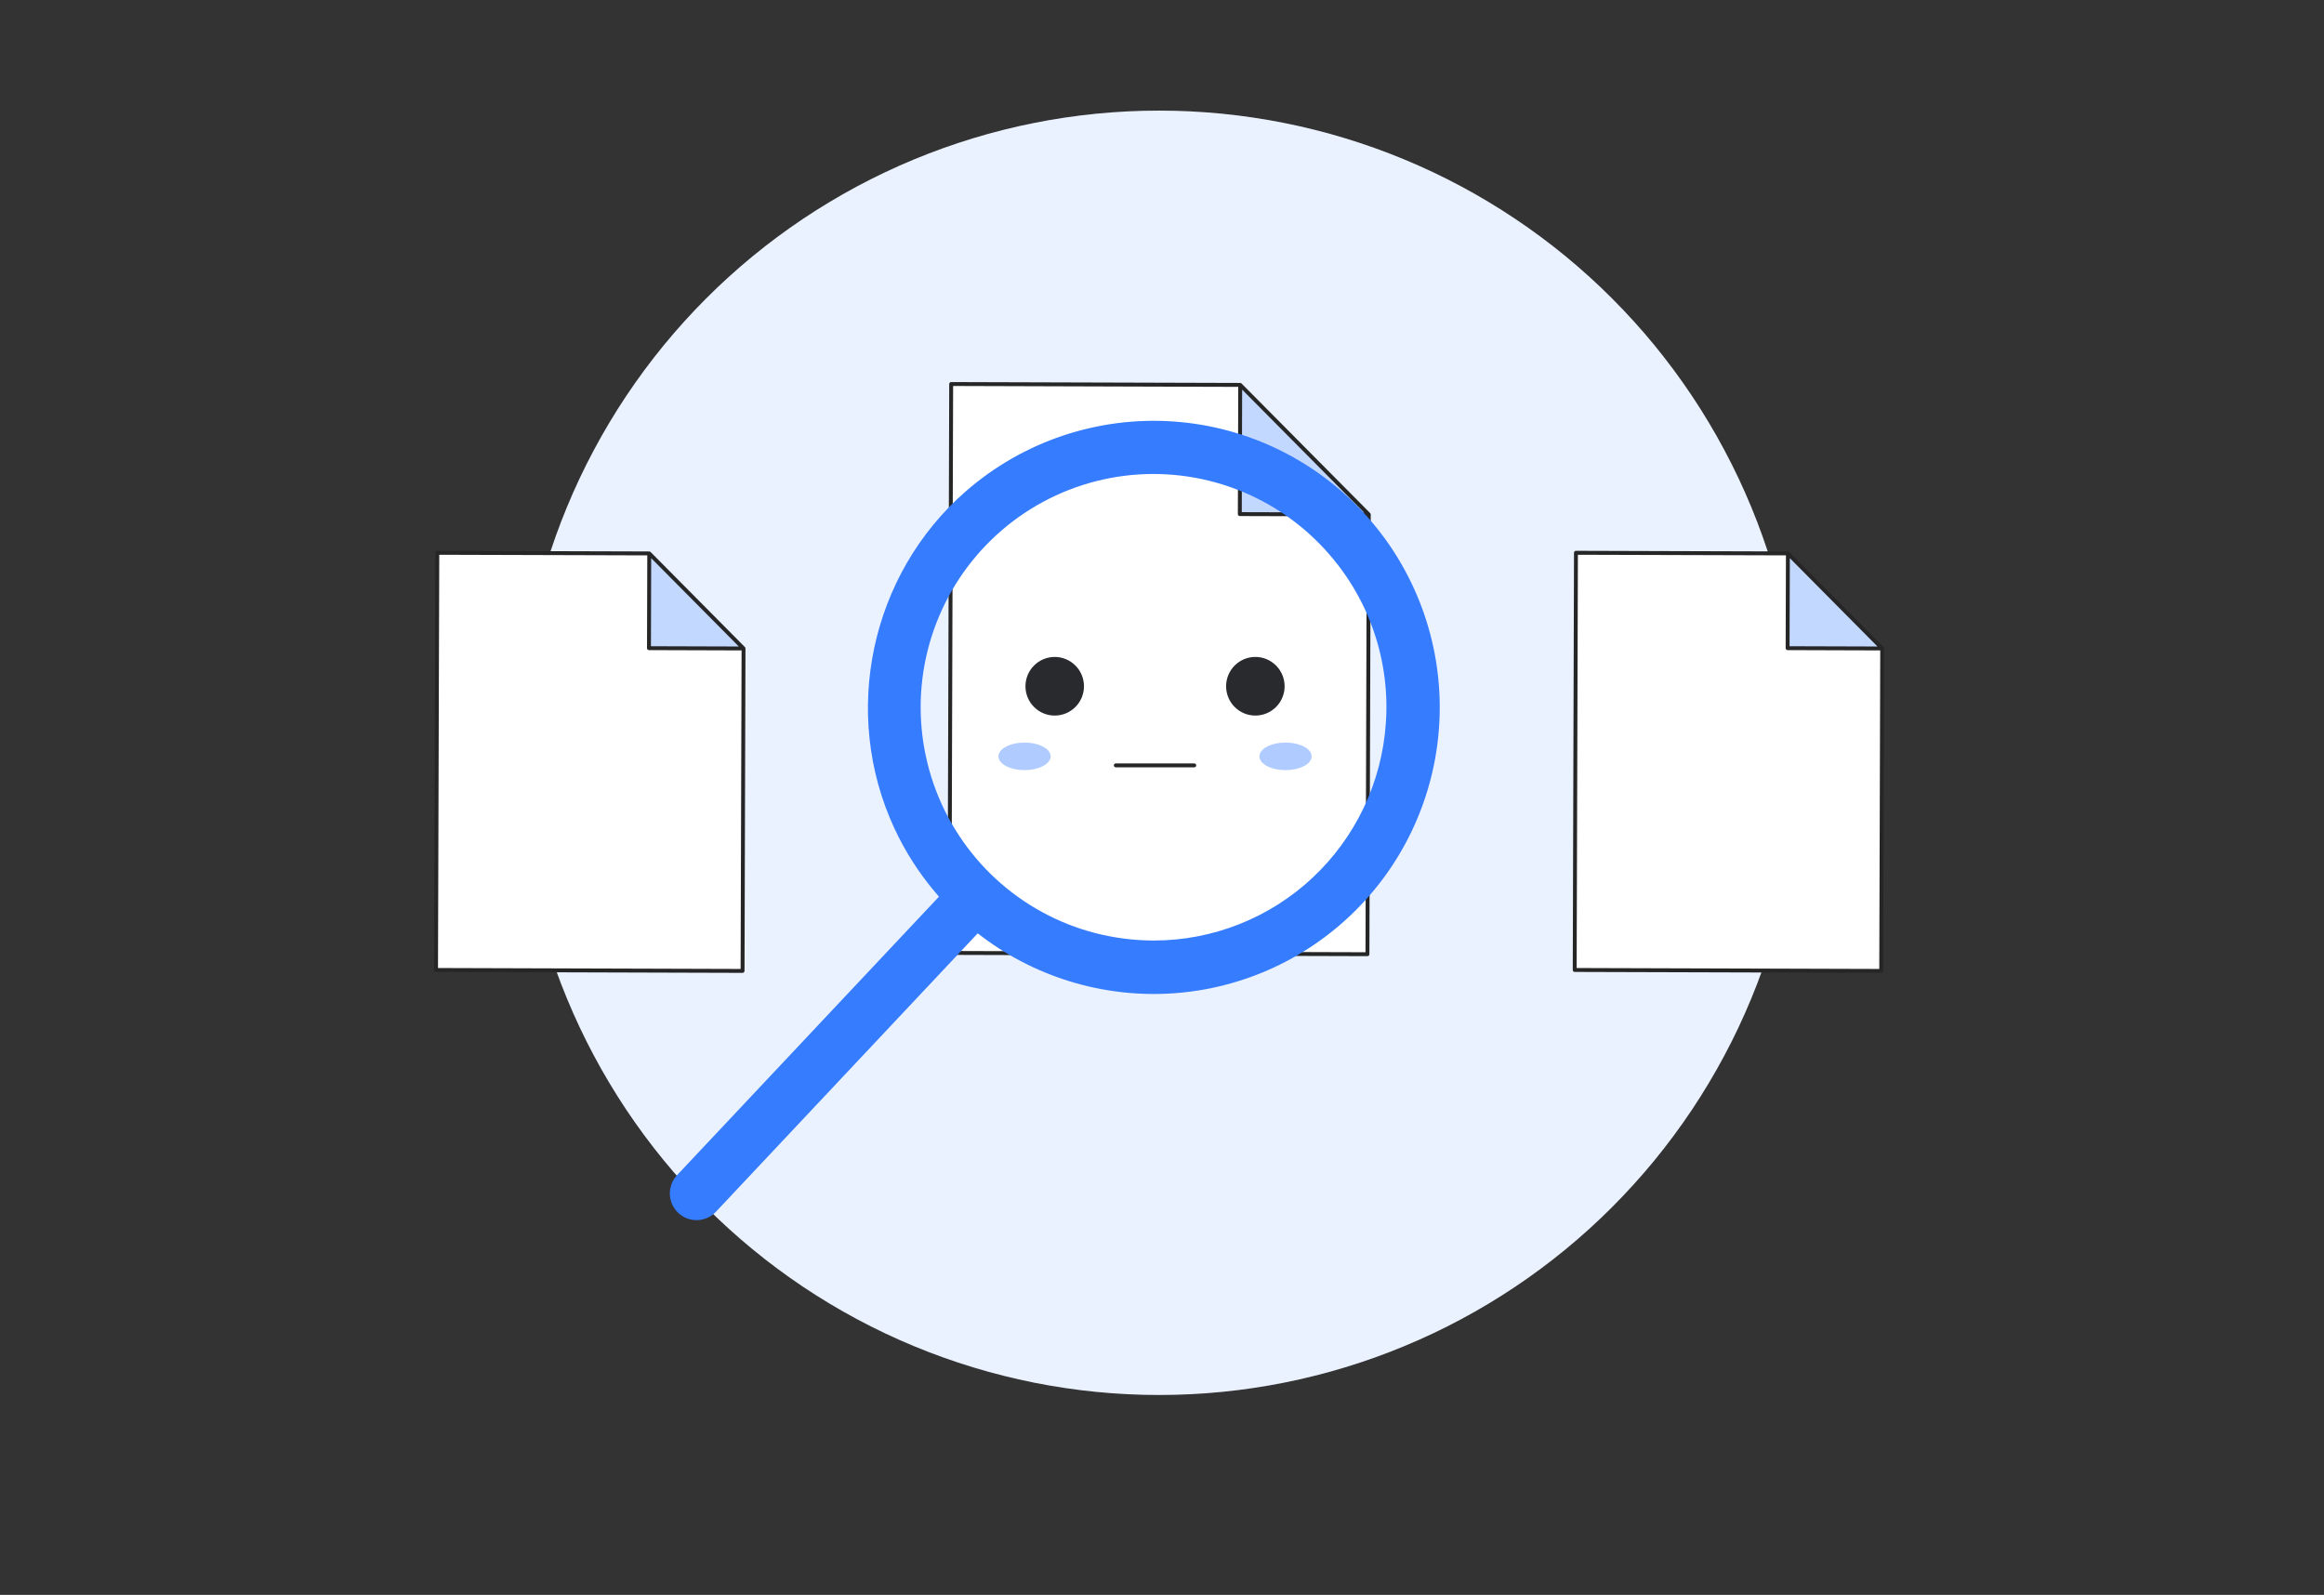 <svg xmlns="http://www.w3.org/2000/svg" xmlns:xlink="http://www.w3.org/1999/xlink" width="491" zoomAndPan="magnify" viewBox="0 0 368.25 252.75" height="337" preserveAspectRatio="xMidYMid meet" version="1.0"><rect x="0" y="0" width="368.25" height="252.75" fill="#333333" stroke="none"/><defs><filter x="0%" y="0%" width="100%" height="100%" id="9574efff05"><feColorMatrix values="0 0 0 0 1 0 0 0 0 1 0 0 0 0 1 0 0 0 1 0" color-interpolation-filters="sRGB"/></filter><clipPath id="ca15cd9a24"><path d="M 82 17.492 L 286 17.492 L 286 221.074 L 82 221.074 Z M 82 17.492 " clip-rule="nonzero"/></clipPath><clipPath id="ef8b34f81e"><path d="M 68.785 87 L 119 87 L 119 155 L 68.785 155 Z M 68.785 87 " clip-rule="nonzero"/></clipPath><clipPath id="bc14046bdd"><path d="M 249 87 L 298.566 87 L 298.566 154 L 249 154 Z M 249 87 " clip-rule="nonzero"/></clipPath><clipPath id="42815e49b0"><path d="M 283 87 L 298.566 87 L 298.566 103 L 283 103 Z M 283 87 " clip-rule="nonzero"/></clipPath><clipPath id="c96aecef9b"><path d="M 249 87 L 298.566 87 L 298.566 155 L 249 155 Z M 249 87 " clip-rule="nonzero"/></clipPath><mask id="1929abcf9a"><g filter="url(#9574efff05)"><rect x="-36.825" width="441.9" fill="#000000" y="-25.275" height="303.3" fill-opacity="0.4"/></g></mask><clipPath id="e2ae35a501"><path d="M 0.078 0.492 L 9 0.492 L 9 5.523 L 0.078 5.523 Z M 0.078 0.492 " clip-rule="nonzero"/></clipPath><clipPath id="cb9ab99391"><path d="M 41 0.492 L 50 0.492 L 50 5.523 L 41 5.523 Z M 41 0.492 " clip-rule="nonzero"/></clipPath><clipPath id="c26e425a14"><rect x="0" width="51" y="0" height="6"/></clipPath></defs><g clip-path="url(#ca15cd9a24)"><path fill="#ffffff" d="M 285.227 119.301 C 285.227 120.965 285.188 122.629 285.105 124.293 C 285.023 125.957 284.902 127.617 284.738 129.273 C 284.574 130.934 284.371 132.586 284.129 134.23 C 283.883 135.879 283.602 137.52 283.277 139.152 C 282.953 140.785 282.586 142.41 282.184 144.027 C 281.781 145.641 281.336 147.246 280.855 148.84 C 280.371 150.434 279.852 152.016 279.289 153.582 C 278.73 155.152 278.133 156.707 277.496 158.242 C 276.859 159.781 276.188 161.305 275.477 162.812 C 274.766 164.316 274.02 165.805 273.234 167.273 C 272.453 168.742 271.633 170.191 270.777 171.617 C 269.922 173.047 269.035 174.453 268.113 175.84 C 267.188 177.223 266.23 178.586 265.242 179.922 C 264.25 181.262 263.23 182.574 262.176 183.859 C 261.121 185.148 260.035 186.41 258.918 187.641 C 257.801 188.875 256.656 190.082 255.48 191.262 C 254.305 192.438 253.102 193.586 251.871 194.703 C 250.641 195.824 249.383 196.91 248.098 197.969 C 246.812 199.023 245.5 200.047 244.168 201.039 C 242.832 202.031 241.473 202.992 240.09 203.918 C 238.711 204.84 237.305 205.73 235.879 206.59 C 234.453 207.445 233.008 208.266 231.543 209.051 C 230.078 209.836 228.594 210.586 227.09 211.297 C 225.586 212.008 224.07 212.684 222.531 213.32 C 220.996 213.957 219.445 214.559 217.883 215.117 C 216.316 215.68 214.738 216.203 213.148 216.684 C 211.559 217.168 209.957 217.613 208.344 218.016 C 206.73 218.422 205.109 218.785 203.48 219.113 C 201.852 219.438 200.215 219.723 198.57 219.965 C 196.926 220.211 195.277 220.414 193.621 220.578 C 191.969 220.742 190.312 220.863 188.652 220.945 C 186.992 221.027 185.328 221.066 183.668 221.066 C 182.004 221.066 180.344 221.027 178.684 220.945 C 177.023 220.863 175.367 220.742 173.715 220.578 C 172.059 220.414 170.41 220.211 168.766 219.965 C 167.121 219.723 165.484 219.438 163.855 219.113 C 162.223 218.785 160.602 218.422 158.992 218.016 C 157.379 217.613 155.777 217.168 154.188 216.684 C 152.598 216.203 151.02 215.68 149.453 215.117 C 147.887 214.559 146.34 213.957 144.801 213.32 C 143.266 212.684 141.746 212.008 140.246 211.297 C 138.742 210.586 137.258 209.836 135.793 209.051 C 134.328 208.266 132.883 207.445 131.457 206.59 C 130.031 205.73 128.625 204.84 127.242 203.918 C 125.863 202.992 124.504 202.031 123.168 201.039 C 121.832 200.047 120.523 199.023 119.238 197.969 C 117.953 196.91 116.695 195.824 115.465 194.703 C 114.234 193.586 113.027 192.438 111.855 191.262 C 110.68 190.082 109.531 188.875 108.418 187.641 C 107.301 186.41 106.215 185.148 105.16 183.859 C 104.105 182.574 103.086 181.262 102.094 179.922 C 101.105 178.586 100.148 177.223 99.223 175.84 C 98.301 174.453 97.41 173.047 96.559 171.617 C 95.703 170.191 94.883 168.742 94.102 167.273 C 93.316 165.805 92.57 164.316 91.859 162.812 C 91.148 161.305 90.477 159.781 89.84 158.242 C 89.203 156.707 88.605 155.152 88.043 153.582 C 87.484 152.016 86.965 150.434 86.48 148.84 C 86 147.246 85.555 145.641 85.152 144.027 C 84.746 142.41 84.383 140.785 84.059 139.152 C 83.734 137.52 83.449 135.879 83.207 134.23 C 82.965 132.586 82.758 130.934 82.598 129.273 C 82.434 127.617 82.312 125.957 82.23 124.293 C 82.148 122.629 82.109 120.965 82.109 119.301 C 82.109 117.633 82.148 115.969 82.23 114.305 C 82.312 112.641 82.434 110.98 82.598 109.324 C 82.758 107.668 82.965 106.016 83.207 104.367 C 83.449 102.719 83.734 101.078 84.059 99.445 C 84.383 97.812 84.746 96.188 85.152 94.57 C 85.555 92.957 86 91.352 86.48 89.758 C 86.965 88.164 87.484 86.582 88.043 85.016 C 88.605 83.445 89.203 81.895 89.84 80.355 C 90.477 78.816 91.148 77.293 91.859 75.789 C 92.57 74.281 93.316 72.797 94.102 71.328 C 94.883 69.855 95.703 68.41 96.559 66.98 C 97.41 65.551 98.301 64.145 99.223 62.762 C 100.148 61.375 101.105 60.016 102.094 58.676 C 103.086 57.34 104.105 56.027 105.16 54.738 C 106.215 53.449 107.301 52.191 108.418 50.957 C 109.531 49.723 110.68 48.516 111.855 47.34 C 113.027 46.16 114.234 45.012 115.465 43.895 C 116.695 42.777 117.953 41.688 119.238 40.633 C 120.523 39.574 121.832 38.551 123.168 37.559 C 124.504 36.566 125.863 35.609 127.242 34.684 C 128.625 33.758 130.031 32.867 131.457 32.012 C 132.883 31.152 134.328 30.332 135.793 29.547 C 137.258 28.762 138.742 28.016 140.246 27.301 C 141.746 26.59 143.266 25.914 144.801 25.277 C 146.34 24.641 147.887 24.043 149.453 23.48 C 151.02 22.918 152.598 22.398 154.188 21.914 C 155.777 21.43 157.379 20.984 158.992 20.582 C 160.602 20.176 162.223 19.812 163.855 19.488 C 165.484 19.16 167.121 18.879 168.766 18.633 C 170.41 18.387 172.059 18.184 173.715 18.02 C 175.367 17.859 177.023 17.734 178.684 17.652 C 180.344 17.57 182.004 17.531 183.668 17.531 C 185.328 17.531 186.992 17.57 188.652 17.652 C 190.312 17.734 191.969 17.859 193.621 18.02 C 195.277 18.184 196.926 18.387 198.57 18.633 C 200.215 18.879 201.852 19.16 203.48 19.488 C 205.109 19.812 206.73 20.176 208.344 20.582 C 209.957 20.984 211.559 21.43 213.148 21.914 C 214.738 22.398 216.316 22.918 217.883 23.48 C 219.445 24.043 220.996 24.641 222.531 25.277 C 224.066 25.914 225.586 26.59 227.09 27.301 C 228.594 28.016 230.078 28.762 231.543 29.547 C 233.008 30.332 234.453 31.152 235.879 32.012 C 237.305 32.867 238.711 33.758 240.09 34.684 C 241.473 35.609 242.832 36.566 244.168 37.559 C 245.5 38.551 246.812 39.574 248.098 40.633 C 249.383 41.688 250.641 42.777 251.871 43.895 C 253.102 45.012 254.305 46.16 255.48 47.34 C 256.656 48.516 257.801 49.723 258.918 50.957 C 260.035 52.191 261.121 53.449 262.176 54.738 C 263.23 56.027 264.25 57.34 265.242 58.676 C 266.23 60.016 267.188 61.375 268.113 62.762 C 269.035 64.145 269.922 65.551 270.777 66.98 C 271.633 68.41 272.453 69.855 273.234 71.328 C 274.02 72.797 274.766 74.281 275.477 75.789 C 276.188 77.293 276.859 78.816 277.496 80.355 C 278.133 81.895 278.73 83.445 279.289 85.016 C 279.852 86.582 280.371 88.164 280.855 89.758 C 281.336 91.352 281.781 92.957 282.184 94.57 C 282.586 96.188 282.953 97.812 283.277 99.445 C 283.602 101.078 283.883 102.719 284.129 104.367 C 284.371 106.016 284.574 107.668 284.738 109.324 C 284.902 110.98 285.023 112.641 285.105 114.305 C 285.188 115.969 285.227 117.633 285.227 119.301 Z M 285.227 119.301 " fill-opacity="1" fill-rule="nonzero"/><path fill="#367cff" d="M 285.227 119.301 C 285.227 120.965 285.188 122.629 285.105 124.293 C 285.023 125.957 284.902 127.617 284.738 129.273 C 284.574 130.934 284.371 132.586 284.129 134.23 C 283.883 135.879 283.602 137.52 283.277 139.152 C 282.953 140.785 282.586 142.41 282.184 144.027 C 281.781 145.641 281.336 147.246 280.855 148.84 C 280.371 150.434 279.852 152.016 279.289 153.582 C 278.73 155.152 278.133 156.707 277.496 158.242 C 276.859 159.781 276.188 161.305 275.477 162.812 C 274.766 164.316 274.02 165.805 273.234 167.273 C 272.453 168.742 271.633 170.191 270.777 171.617 C 269.922 173.047 269.035 174.453 268.113 175.84 C 267.188 177.223 266.23 178.586 265.242 179.922 C 264.25 181.262 263.23 182.574 262.176 183.859 C 261.121 185.148 260.035 186.41 258.918 187.641 C 257.801 188.875 256.656 190.082 255.48 191.262 C 254.305 192.438 253.102 193.586 251.871 194.703 C 250.641 195.824 249.383 196.91 248.098 197.969 C 246.812 199.023 245.5 200.047 244.168 201.039 C 242.832 202.031 241.473 202.992 240.09 203.918 C 238.711 204.84 237.305 205.73 235.879 206.59 C 234.453 207.445 233.008 208.266 231.543 209.051 C 230.078 209.836 228.594 210.586 227.09 211.297 C 225.586 212.008 224.07 212.684 222.531 213.32 C 220.996 213.957 219.445 214.559 217.883 215.117 C 216.316 215.68 214.738 216.203 213.148 216.684 C 211.559 217.168 209.957 217.613 208.344 218.016 C 206.73 218.422 205.109 218.785 203.48 219.113 C 201.852 219.438 200.215 219.723 198.57 219.965 C 196.926 220.211 195.277 220.414 193.621 220.578 C 191.969 220.742 190.312 220.863 188.652 220.945 C 186.992 221.027 185.328 221.066 183.668 221.066 C 182.004 221.066 180.344 221.027 178.684 220.945 C 177.023 220.863 175.367 220.742 173.715 220.578 C 172.059 220.414 170.41 220.211 168.766 219.965 C 167.121 219.723 165.484 219.438 163.855 219.113 C 162.223 218.785 160.602 218.422 158.992 218.016 C 157.379 217.613 155.777 217.168 154.188 216.684 C 152.598 216.203 151.02 215.68 149.453 215.117 C 147.887 214.559 146.34 213.957 144.801 213.32 C 143.266 212.684 141.746 212.008 140.246 211.297 C 138.742 210.586 137.258 209.836 135.793 209.051 C 134.328 208.266 132.883 207.445 131.457 206.59 C 130.031 205.73 128.625 204.84 127.242 203.918 C 125.863 202.992 124.504 202.031 123.168 201.039 C 121.832 200.047 120.523 199.023 119.238 197.969 C 117.953 196.91 116.695 195.824 115.465 194.703 C 114.234 193.586 113.027 192.438 111.855 191.262 C 110.68 190.082 109.531 188.875 108.418 187.641 C 107.301 186.41 106.215 185.148 105.16 183.859 C 104.105 182.574 103.086 181.262 102.094 179.922 C 101.105 178.586 100.148 177.223 99.223 175.84 C 98.301 174.453 97.41 173.047 96.559 171.617 C 95.703 170.191 94.883 168.742 94.102 167.273 C 93.316 165.805 92.57 164.316 91.859 162.812 C 91.148 161.305 90.477 159.781 89.84 158.242 C 89.203 156.707 88.605 155.152 88.043 153.582 C 87.484 152.016 86.965 150.434 86.48 148.84 C 86 147.246 85.555 145.641 85.152 144.027 C 84.746 142.41 84.383 140.785 84.059 139.152 C 83.734 137.52 83.449 135.879 83.207 134.23 C 82.965 132.586 82.758 130.934 82.598 129.273 C 82.434 127.617 82.312 125.957 82.23 124.293 C 82.148 122.629 82.109 120.965 82.109 119.301 C 82.109 117.633 82.148 115.969 82.23 114.305 C 82.312 112.641 82.434 110.98 82.598 109.324 C 82.758 107.668 82.965 106.016 83.207 104.367 C 83.449 102.719 83.734 101.078 84.059 99.445 C 84.383 97.812 84.746 96.188 85.152 94.57 C 85.555 92.957 86 91.352 86.48 89.758 C 86.965 88.164 87.484 86.582 88.043 85.016 C 88.605 83.445 89.203 81.895 89.84 80.355 C 90.477 78.816 91.148 77.293 91.859 75.789 C 92.57 74.281 93.316 72.797 94.102 71.328 C 94.883 69.855 95.703 68.41 96.559 66.98 C 97.41 65.551 98.301 64.145 99.223 62.762 C 100.148 61.375 101.105 60.016 102.094 58.676 C 103.086 57.34 104.105 56.027 105.16 54.738 C 106.215 53.449 107.301 52.191 108.418 50.957 C 109.531 49.723 110.68 48.516 111.855 47.34 C 113.027 46.16 114.234 45.012 115.465 43.895 C 116.695 42.777 117.953 41.688 119.238 40.633 C 120.523 39.574 121.832 38.551 123.168 37.559 C 124.504 36.566 125.863 35.609 127.242 34.684 C 128.625 33.758 130.031 32.867 131.457 32.012 C 132.883 31.152 134.328 30.332 135.793 29.547 C 137.258 28.762 138.742 28.016 140.246 27.301 C 141.746 26.59 143.266 25.914 144.801 25.277 C 146.34 24.641 147.887 24.043 149.453 23.48 C 151.02 22.918 152.598 22.398 154.188 21.914 C 155.777 21.43 157.379 20.984 158.992 20.582 C 160.602 20.176 162.223 19.812 163.855 19.488 C 165.484 19.16 167.121 18.879 168.766 18.633 C 170.41 18.387 172.059 18.184 173.715 18.02 C 175.367 17.859 177.023 17.734 178.684 17.652 C 180.344 17.57 182.004 17.531 183.668 17.531 C 185.328 17.531 186.992 17.57 188.652 17.652 C 190.312 17.734 191.969 17.859 193.621 18.02 C 195.277 18.184 196.926 18.387 198.57 18.633 C 200.215 18.879 201.852 19.16 203.48 19.488 C 205.109 19.812 206.73 20.176 208.344 20.582 C 209.957 20.984 211.559 21.43 213.148 21.914 C 214.738 22.398 216.316 22.918 217.883 23.48 C 219.445 24.043 220.996 24.641 222.531 25.277 C 224.066 25.914 225.586 26.59 227.09 27.301 C 228.594 28.016 230.078 28.762 231.543 29.547 C 233.008 30.332 234.453 31.152 235.879 32.012 C 237.305 32.867 238.711 33.758 240.09 34.684 C 241.473 35.609 242.832 36.566 244.168 37.559 C 245.5 38.551 246.812 39.574 248.098 40.633 C 249.383 41.688 250.641 42.777 251.871 43.895 C 253.102 45.012 254.305 46.16 255.48 47.34 C 256.656 48.516 257.801 49.723 258.918 50.957 C 260.035 52.191 261.121 53.449 262.176 54.738 C 263.23 56.027 264.25 57.34 265.242 58.676 C 266.23 60.016 267.188 61.375 268.113 62.762 C 269.035 64.145 269.922 65.551 270.777 66.98 C 271.633 68.41 272.453 69.855 273.234 71.328 C 274.02 72.797 274.766 74.281 275.477 75.789 C 276.188 77.293 276.859 78.816 277.496 80.355 C 278.133 81.895 278.73 83.445 279.289 85.016 C 279.852 86.582 280.371 88.164 280.855 89.758 C 281.336 91.352 281.781 92.957 282.184 94.57 C 282.586 96.188 282.953 97.812 283.277 99.445 C 283.602 101.078 283.883 102.719 284.129 104.367 C 284.371 106.016 284.574 107.668 284.738 109.324 C 284.902 110.98 285.023 112.641 285.105 114.305 C 285.188 115.969 285.227 117.633 285.227 119.301 Z M 285.227 119.301 " fill-opacity="0.1" fill-rule="nonzero"/></g><path fill="#ffffff" d="M 117.664 153.863 L 69.094 153.719 L 69.293 87.602 L 102.879 87.703 L 117.816 102.766 Z M 117.664 153.863 " fill-opacity="1" fill-rule="nonzero"/><path fill="#367cff" d="M 102.879 87.703 L 102.832 102.719 L 117.816 102.766 Z M 102.879 87.703 " fill-opacity="0.3" fill-rule="nonzero"/><g clip-path="url(#ef8b34f81e)"><path fill="#262626" d="M 118.125 102.746 C 118.121 102.719 118.117 102.691 118.109 102.668 C 118.105 102.656 118.102 102.648 118.098 102.637 C 118.082 102.602 118.062 102.574 118.035 102.547 L 103.098 87.484 C 103.07 87.457 103.043 87.438 103.008 87.422 C 102.996 87.418 102.988 87.414 102.977 87.414 C 102.953 87.402 102.926 87.398 102.898 87.395 C 102.891 87.395 102.887 87.391 102.879 87.391 L 69.297 87.293 C 69.211 87.293 69.137 87.32 69.078 87.383 C 69.016 87.441 68.984 87.516 68.984 87.602 L 68.785 153.715 C 68.785 153.801 68.816 153.875 68.875 153.934 C 68.938 153.996 69.008 154.027 69.094 154.027 L 117.66 154.176 C 117.746 154.176 117.82 154.145 117.879 154.082 C 117.941 154.023 117.973 153.949 117.973 153.863 L 118.125 102.766 C 118.129 102.758 118.125 102.754 118.125 102.746 Z M 103.184 88.453 L 110.082 95.406 L 117.07 102.453 L 103.145 102.41 Z M 69.402 153.406 L 69.602 87.914 L 102.566 88.012 L 102.523 102.719 C 102.523 102.805 102.555 102.875 102.613 102.938 C 102.672 102.996 102.746 103.027 102.832 103.027 L 117.508 103.074 L 117.355 153.555 Z M 69.402 153.406 " fill-opacity="1" fill-rule="nonzero"/></g><path fill="#ffffff" d="M 216.68 151.219 L 150.445 151.02 L 150.719 60.859 L 196.516 60.996 L 216.891 81.535 Z M 216.68 151.219 " fill-opacity="1" fill-rule="nonzero"/><path fill="#367cff" d="M 196.516 60.996 L 196.453 81.473 L 216.891 81.535 Z M 196.516 60.996 " fill-opacity="0.3" fill-rule="nonzero"/><path fill="#262626" d="M 217.195 81.516 C 217.191 81.488 217.188 81.465 217.18 81.438 C 217.176 81.426 217.172 81.418 217.168 81.406 C 217.152 81.371 217.133 81.344 217.109 81.316 L 196.734 60.777 C 196.711 60.75 196.68 60.73 196.645 60.715 C 196.637 60.711 196.625 60.711 196.617 60.707 C 196.59 60.695 196.562 60.691 196.535 60.688 C 196.531 60.688 196.523 60.684 196.516 60.684 L 150.719 60.547 C 150.633 60.547 150.562 60.578 150.5 60.637 C 150.441 60.699 150.41 60.77 150.41 60.855 L 150.137 151.016 C 150.137 151.102 150.168 151.176 150.227 151.234 C 150.289 151.297 150.363 151.324 150.445 151.324 L 216.68 151.527 C 216.762 151.527 216.836 151.496 216.898 151.438 C 216.957 151.375 216.988 151.301 216.988 151.219 L 217.199 81.535 C 217.199 81.531 217.195 81.523 217.195 81.516 Z M 196.824 61.746 L 216.141 81.223 L 196.766 81.164 Z M 150.758 150.707 L 151.027 61.168 L 196.207 61.309 L 196.145 81.473 C 196.145 81.559 196.176 81.633 196.234 81.691 C 196.297 81.754 196.367 81.781 196.453 81.781 L 216.578 81.844 L 216.371 150.906 Z M 150.758 150.707 " fill-opacity="1" fill-rule="nonzero"/><g clip-path="url(#bc14046bdd)"><path fill="#ffffff" d="M 298.086 153.863 L 249.516 153.719 L 249.719 87.602 L 283.301 87.703 L 298.242 102.766 Z M 298.086 153.863 " fill-opacity="1" fill-rule="nonzero"/></g><g clip-path="url(#42815e49b0)"><path fill="#367cff" d="M 283.301 87.703 L 283.258 102.719 L 298.242 102.766 Z M 283.301 87.703 " fill-opacity="0.3" fill-rule="nonzero"/></g><g clip-path="url(#c96aecef9b)"><path fill="#262626" d="M 298.547 102.746 C 298.543 102.719 298.539 102.691 298.531 102.668 C 298.527 102.656 298.523 102.648 298.52 102.637 C 298.508 102.602 298.484 102.574 298.461 102.547 L 283.52 87.484 C 283.496 87.457 283.465 87.438 283.43 87.422 C 283.422 87.418 283.41 87.414 283.402 87.414 C 283.375 87.402 283.348 87.398 283.32 87.395 C 283.316 87.395 283.309 87.391 283.301 87.391 L 249.719 87.289 C 249.633 87.289 249.559 87.32 249.5 87.383 C 249.438 87.441 249.41 87.516 249.41 87.602 L 249.211 153.715 C 249.207 153.801 249.238 153.875 249.301 153.934 C 249.359 153.996 249.434 154.027 249.52 154.027 L 298.086 154.172 C 298.172 154.172 298.246 154.145 298.305 154.082 C 298.367 154.023 298.398 153.949 298.398 153.863 L 298.551 102.762 C 298.551 102.758 298.547 102.754 298.547 102.746 Z M 283.609 88.453 L 290.504 95.406 L 297.496 102.453 L 283.566 102.41 Z M 249.828 153.406 L 250.027 87.914 L 282.992 88.012 L 282.945 102.719 C 282.945 102.805 282.977 102.875 283.039 102.938 C 283.098 102.996 283.172 103.027 283.258 103.027 L 297.934 103.074 L 297.781 153.555 Z M 249.828 153.406 " fill-opacity="1" fill-rule="nonzero"/></g><path fill="#292a2e" d="M 171.762 108.754 C 171.762 109.059 171.73 109.359 171.672 109.66 C 171.613 109.961 171.523 110.25 171.41 110.531 C 171.293 110.812 171.148 111.082 170.98 111.336 C 170.812 111.59 170.617 111.824 170.402 112.039 C 170.188 112.254 169.953 112.445 169.699 112.617 C 169.449 112.785 169.18 112.93 168.898 113.047 C 168.617 113.164 168.328 113.25 168.027 113.309 C 167.73 113.371 167.43 113.398 167.125 113.398 C 166.82 113.398 166.52 113.371 166.219 113.309 C 165.922 113.25 165.633 113.164 165.352 113.047 C 165.07 112.93 164.801 112.785 164.547 112.617 C 164.297 112.445 164.062 112.254 163.848 112.039 C 163.633 111.824 163.438 111.59 163.27 111.336 C 163.102 111.082 162.957 110.812 162.84 110.531 C 162.727 110.25 162.637 109.957 162.578 109.66 C 162.52 109.359 162.488 109.059 162.488 108.754 C 162.488 108.449 162.52 108.145 162.578 107.848 C 162.637 107.547 162.727 107.258 162.84 106.977 C 162.957 106.695 163.102 106.426 163.27 106.172 C 163.438 105.918 163.633 105.684 163.848 105.469 C 164.062 105.254 164.297 105.059 164.547 104.891 C 164.801 104.723 165.07 104.578 165.352 104.461 C 165.633 104.344 165.922 104.258 166.219 104.195 C 166.52 104.137 166.82 104.109 167.125 104.109 C 167.43 104.109 167.73 104.137 168.027 104.195 C 168.328 104.258 168.617 104.344 168.898 104.461 C 169.18 104.578 169.449 104.723 169.699 104.891 C 169.953 105.059 170.188 105.254 170.402 105.469 C 170.617 105.684 170.812 105.918 170.98 106.172 C 171.148 106.426 171.293 106.695 171.41 106.977 C 171.523 107.258 171.613 107.547 171.672 107.848 C 171.73 108.145 171.762 108.449 171.762 108.754 Z M 171.762 108.754 " fill-opacity="1" fill-rule="nonzero"/><path fill="#292a2e" d="M 203.555 108.754 C 203.555 109.059 203.523 109.359 203.465 109.66 C 203.406 109.961 203.316 110.25 203.199 110.531 C 203.082 110.812 202.941 111.082 202.773 111.336 C 202.602 111.59 202.41 111.824 202.195 112.039 C 201.98 112.254 201.746 112.445 201.492 112.617 C 201.238 112.785 200.973 112.93 200.691 113.047 C 200.41 113.164 200.121 113.25 199.82 113.309 C 199.523 113.371 199.223 113.398 198.918 113.398 C 198.613 113.398 198.312 113.371 198.012 113.309 C 197.715 113.25 197.422 113.164 197.141 113.047 C 196.859 112.93 196.594 112.785 196.34 112.617 C 196.086 112.445 195.855 112.254 195.637 112.039 C 195.422 111.824 195.23 111.59 195.062 111.336 C 194.891 111.082 194.75 110.812 194.633 110.531 C 194.516 110.25 194.43 109.957 194.371 109.66 C 194.309 109.359 194.281 109.059 194.281 108.754 C 194.281 108.449 194.309 108.145 194.371 107.848 C 194.43 107.547 194.516 107.258 194.633 106.977 C 194.75 106.695 194.891 106.426 195.062 106.172 C 195.23 105.918 195.422 105.684 195.637 105.469 C 195.855 105.254 196.086 105.059 196.34 104.891 C 196.594 104.723 196.859 104.578 197.141 104.461 C 197.422 104.344 197.715 104.258 198.012 104.195 C 198.312 104.137 198.613 104.109 198.918 104.109 C 199.223 104.109 199.523 104.137 199.82 104.195 C 200.121 104.258 200.41 104.344 200.691 104.461 C 200.973 104.578 201.238 104.723 201.492 104.891 C 201.746 105.059 201.98 105.254 202.195 105.469 C 202.41 105.684 202.602 105.918 202.773 106.172 C 202.941 106.426 203.082 106.695 203.199 106.977 C 203.316 107.258 203.406 107.547 203.465 107.848 C 203.523 108.145 203.555 108.449 203.555 108.754 Z M 203.555 108.754 " fill-opacity="1" fill-rule="nonzero"/><path fill="#262626" d="M 189.238 121.602 L 176.805 121.602 C 176.719 121.602 176.645 121.57 176.586 121.512 C 176.527 121.449 176.496 121.379 176.496 121.293 C 176.496 121.207 176.527 121.133 176.586 121.074 C 176.645 121.012 176.719 120.98 176.805 120.98 L 189.238 120.98 C 189.32 120.98 189.395 121.012 189.457 121.074 C 189.516 121.133 189.547 121.207 189.547 121.293 C 189.547 121.379 189.516 121.449 189.457 121.512 C 189.395 121.57 189.32 121.602 189.238 121.602 Z M 189.238 121.602 " fill-opacity="1" fill-rule="nonzero"/><path fill="#ffffff" d="M 166.477 119.863 C 166.477 120.152 166.371 120.43 166.164 120.695 C 165.953 120.965 165.652 121.199 165.266 121.402 C 164.879 121.609 164.43 121.766 163.926 121.879 C 163.418 121.988 162.891 122.043 162.344 122.043 C 161.793 122.043 161.266 121.988 160.758 121.879 C 160.254 121.766 159.805 121.609 159.418 121.402 C 159.031 121.199 158.73 120.965 158.52 120.695 C 158.312 120.43 158.207 120.152 158.207 119.863 C 158.207 119.574 158.312 119.293 158.52 119.027 C 158.73 118.762 159.031 118.523 159.418 118.32 C 159.805 118.113 160.254 117.957 160.758 117.848 C 161.266 117.734 161.793 117.68 162.344 117.68 C 162.891 117.68 163.418 117.734 163.926 117.848 C 164.43 117.957 164.879 118.113 165.266 118.32 C 165.652 118.523 165.953 118.762 166.164 119.027 C 166.371 119.293 166.477 119.574 166.477 119.863 Z M 166.477 119.863 " fill-opacity="1" fill-rule="nonzero"/><path fill="#ffffff" d="M 207.836 119.863 C 207.836 120.152 207.73 120.43 207.52 120.695 C 207.312 120.965 207.012 121.199 206.625 121.402 C 206.234 121.609 205.789 121.766 205.281 121.879 C 204.777 121.988 204.246 122.043 203.699 122.043 C 203.152 122.043 202.625 121.988 202.117 121.879 C 201.609 121.766 201.164 121.609 200.773 121.402 C 200.387 121.199 200.09 120.965 199.879 120.695 C 199.668 120.43 199.562 120.152 199.562 119.863 C 199.562 119.574 199.668 119.293 199.879 119.027 C 200.09 118.762 200.387 118.523 200.773 118.32 C 201.164 118.113 201.609 117.957 202.117 117.848 C 202.625 117.734 203.152 117.68 203.699 117.68 C 204.246 117.68 204.777 117.734 205.281 117.848 C 205.789 117.957 206.234 118.113 206.625 118.32 C 207.012 118.523 207.312 118.762 207.52 119.027 C 207.73 119.293 207.836 119.574 207.836 119.863 Z M 207.836 119.863 " fill-opacity="1" fill-rule="nonzero"/><g mask="url(#1929abcf9a)"><g transform="matrix(1, 0, 0, 1, 158, 117)"><g clip-path="url(#c26e425a14)"><g clip-path="url(#e2ae35a501)"><path fill="#367cff" d="M 8.477 2.863 C 8.477 3.152 8.371 3.43 8.164 3.695 C 7.953 3.965 7.652 4.199 7.266 4.406 C 6.879 4.609 6.43 4.766 5.926 4.879 C 5.418 4.988 4.891 5.043 4.344 5.043 C 3.793 5.043 3.266 4.988 2.758 4.879 C 2.254 4.766 1.805 4.609 1.418 4.406 C 1.031 4.199 0.73 3.965 0.52 3.695 C 0.312 3.43 0.207 3.152 0.207 2.863 C 0.207 2.574 0.312 2.293 0.52 2.027 C 0.73 1.762 1.031 1.523 1.418 1.32 C 1.805 1.113 2.254 0.957 2.758 0.848 C 3.266 0.734 3.793 0.68 4.344 0.68 C 4.891 0.68 5.418 0.734 5.926 0.848 C 6.43 0.957 6.879 1.113 7.266 1.32 C 7.652 1.523 7.953 1.762 8.164 2.027 C 8.371 2.293 8.477 2.574 8.477 2.863 Z M 8.477 2.863 " fill-opacity="1" fill-rule="nonzero"/></g><g clip-path="url(#cb9ab99391)"><path fill="#367cff" d="M 49.836 2.863 C 49.836 3.152 49.73 3.43 49.52 3.695 C 49.312 3.965 49.012 4.199 48.625 4.406 C 48.234 4.609 47.789 4.766 47.281 4.879 C 46.777 4.988 46.246 5.043 45.699 5.043 C 45.152 5.043 44.625 4.988 44.117 4.879 C 43.609 4.766 43.164 4.609 42.773 4.406 C 42.387 4.199 42.09 3.965 41.879 3.695 C 41.668 3.43 41.562 3.152 41.562 2.863 C 41.562 2.574 41.668 2.293 41.879 2.027 C 42.09 1.762 42.387 1.523 42.773 1.32 C 43.164 1.113 43.609 0.957 44.117 0.848 C 44.625 0.734 45.152 0.68 45.699 0.68 C 46.246 0.68 46.777 0.734 47.281 0.848 C 47.789 0.957 48.234 1.113 48.625 1.32 C 49.012 1.523 49.312 1.762 49.52 2.027 C 49.73 2.293 49.836 2.574 49.836 2.863 Z M 49.836 2.863 " fill-opacity="1" fill-rule="nonzero"/></g></g></g></g><path fill="#367cff" d="M 216.988 82.273 C 216.012 81.152 214.984 80.082 213.906 79.062 C 212.828 78.043 211.699 77.074 210.523 76.168 C 209.352 75.258 208.133 74.406 206.875 73.617 C 205.617 72.828 204.324 72.102 202.996 71.441 C 201.668 70.777 200.309 70.18 198.922 69.652 C 197.535 69.125 196.125 68.664 194.691 68.273 C 193.258 67.887 191.812 67.566 190.348 67.32 C 188.883 67.07 187.41 66.898 185.93 66.793 C 184.449 66.691 182.969 66.664 181.484 66.707 C 180 66.75 178.523 66.867 177.051 67.055 C 175.578 67.246 174.117 67.504 172.672 67.84 C 171.223 68.172 169.797 68.574 168.391 69.047 C 166.984 69.52 165.602 70.062 164.246 70.672 C 162.895 71.281 161.574 71.953 160.285 72.691 C 158.996 73.434 157.746 74.234 156.539 75.094 C 155.328 75.957 154.164 76.875 153.043 77.852 C 137.902 91.07 133.246 113.043 141.73 131.293 C 143.441 134.969 145.605 138.348 148.223 141.441 L 148.781 142.102 L 107.27 186.246 C 107.082 186.449 106.914 186.668 106.77 186.902 C 106.625 187.137 106.504 187.387 106.406 187.645 C 106.309 187.902 106.238 188.172 106.195 188.445 C 106.152 188.715 106.133 188.992 106.141 189.27 C 106.152 189.543 106.188 189.816 106.25 190.086 C 106.312 190.355 106.402 190.617 106.516 190.871 C 106.629 191.121 106.766 191.359 106.926 191.586 C 107.086 191.812 107.266 192.02 107.469 192.211 C 107.668 192.398 107.887 192.566 108.121 192.715 C 108.355 192.863 108.602 192.984 108.859 193.082 C 109.117 193.184 109.383 193.254 109.652 193.301 C 109.926 193.348 110.199 193.367 110.477 193.359 C 110.754 193.352 111.023 193.32 111.293 193.258 C 111.562 193.195 111.824 193.109 112.078 193 C 112.332 192.887 112.57 192.75 112.797 192.59 C 113.02 192.434 113.23 192.254 113.422 192.055 L 154.922 147.914 L 155.617 148.434 C 156.723 149.27 157.867 150.047 159.047 150.777 C 160.227 151.504 161.434 152.176 162.676 152.793 C 163.914 153.406 165.184 153.965 166.473 154.465 C 167.766 154.965 169.078 155.406 170.41 155.785 C 171.742 156.164 173.086 156.484 174.449 156.738 C 175.809 156.996 177.18 157.188 178.559 157.32 C 179.934 157.449 181.316 157.516 182.703 157.52 C 184.086 157.523 185.469 157.465 186.848 157.34 C 188.227 157.215 189.598 157.031 190.961 156.781 C 192.32 156.531 193.668 156.219 195.004 155.848 C 196.336 155.473 197.652 155.039 198.945 154.547 C 200.238 154.051 201.508 153.5 202.75 152.891 C 203.996 152.277 205.207 151.613 206.391 150.891 C 207.574 150.168 208.719 149.395 209.832 148.566 C 210.945 147.738 212.016 146.863 213.047 145.938 C 214.078 145.012 215.066 144.043 216.008 143.023 C 216.949 142.008 217.844 140.949 218.691 139.852 C 219.539 138.754 220.332 137.621 221.074 136.449 C 221.816 135.277 222.504 134.074 223.137 132.84 C 223.77 131.605 224.344 130.344 224.859 129.055 C 225.375 127.77 225.832 126.461 226.23 125.133 C 226.629 123.801 226.965 122.457 227.238 121.098 C 227.512 119.738 227.723 118.367 227.871 116.988 C 228.02 115.609 228.105 114.227 228.129 112.84 C 228.152 111.449 228.109 110.066 228.008 108.684 C 227.902 107.297 227.734 105.922 227.504 104.555 C 227.273 103.188 226.984 101.832 226.629 100.488 C 226.273 99.148 225.859 97.824 225.387 96.523 C 224.91 95.219 224.375 93.941 223.785 92.688 C 223.191 91.43 222.543 90.207 221.84 89.012 C 221.137 87.816 220.379 86.656 219.57 85.531 C 218.758 84.406 217.898 83.32 216.988 82.273 Z M 219.59 114.645 C 219.512 115.797 219.379 116.945 219.191 118.086 C 219.004 119.227 218.766 120.355 218.473 121.473 C 218.18 122.59 217.836 123.691 217.441 124.777 C 217.043 125.863 216.598 126.93 216.102 127.973 C 215.609 129.016 215.066 130.035 214.473 131.027 C 213.883 132.02 213.246 132.98 212.566 133.914 C 211.887 134.848 211.164 135.746 210.398 136.609 C 209.633 137.477 208.828 138.301 207.984 139.09 C 207.145 139.883 206.266 140.629 205.355 141.336 C 204.441 142.043 203.496 142.703 202.523 143.324 C 201.547 143.941 200.547 144.512 199.52 145.035 C 198.492 145.559 197.441 146.035 196.367 146.461 C 195.297 146.883 194.207 147.258 193.098 147.582 C 191.992 147.902 190.871 148.172 189.738 148.391 C 188.605 148.609 187.465 148.773 186.316 148.883 C 185.168 148.992 184.02 149.047 182.863 149.051 C 182.004 149.051 181.141 149.02 180.273 148.957 C 179.52 148.906 178.766 148.832 178.02 148.734 C 177.27 148.637 176.523 148.516 175.781 148.371 C 175.043 148.23 174.305 148.062 173.574 147.875 C 172.844 147.688 172.117 147.477 171.398 147.242 C 170.68 147.008 169.969 146.754 169.266 146.477 C 168.566 146.199 167.871 145.902 167.188 145.582 C 166.5 145.262 165.828 144.922 165.164 144.559 C 164.5 144.199 163.848 143.816 163.207 143.418 C 162.566 143.016 161.941 142.594 161.328 142.156 C 160.711 141.715 160.113 141.258 159.523 140.781 C 158.938 140.301 158.367 139.809 157.812 139.297 C 157.254 138.785 156.715 138.254 156.191 137.711 C 155.668 137.164 155.16 136.605 154.672 136.027 C 154.184 135.453 153.711 134.859 153.258 134.254 C 152.805 133.648 152.371 133.031 151.957 132.398 C 151.543 131.766 151.145 131.121 150.77 130.465 C 150.395 129.809 150.039 129.145 149.703 128.465 C 149.371 127.785 149.055 127.098 148.762 126.402 C 148.473 125.703 148.199 124.996 147.949 124.281 C 147.703 123.57 147.473 122.848 147.27 122.121 C 147.062 121.391 146.883 120.656 146.723 119.918 C 146.562 119.18 146.422 118.434 146.309 117.688 C 146.195 116.938 146.102 116.188 146.035 115.434 C 145.965 114.68 145.922 113.926 145.898 113.168 C 145.875 112.414 145.875 111.656 145.898 110.898 C 145.926 110.145 145.973 109.391 146.043 108.637 C 146.113 107.883 146.207 107.133 146.32 106.383 C 146.438 105.637 146.578 104.895 146.738 104.152 C 146.902 103.414 147.086 102.68 147.293 101.953 C 147.5 101.227 147.727 100.504 147.98 99.793 C 148.23 99.078 148.504 98.371 148.797 97.676 C 149.09 96.98 149.406 96.293 149.742 95.613 C 150.078 94.938 150.438 94.27 150.812 93.613 C 151.191 92.957 151.586 92.316 152.004 91.684 C 152.422 91.055 152.855 90.434 153.309 89.832 C 153.766 89.227 154.238 88.637 154.727 88.062 C 155.219 87.488 155.727 86.926 156.25 86.383 C 156.777 85.84 157.316 85.312 157.875 84.801 C 158.434 84.289 159.004 83.797 159.59 83.32 C 160.18 82.848 160.781 82.391 161.395 81.949 C 162.012 81.512 162.641 81.094 163.281 80.695 C 163.922 80.293 164.574 79.914 165.238 79.555 C 165.902 79.195 166.578 78.855 167.266 78.539 C 167.949 78.219 168.645 77.922 169.348 77.648 C 170.051 77.371 170.762 77.117 171.48 76.887 C 172.199 76.656 172.926 76.445 173.656 76.258 C 174.387 76.074 175.125 75.91 175.867 75.766 C 176.609 75.625 177.355 75.508 178.102 75.41 C 178.852 75.316 179.602 75.242 180.355 75.191 C 181.109 75.145 181.863 75.117 182.621 75.113 C 183.375 75.109 184.129 75.133 184.883 75.176 C 185.637 75.219 186.391 75.285 187.141 75.375 C 187.891 75.465 188.637 75.574 189.379 75.711 C 190.121 75.848 190.859 76.004 191.594 76.188 C 192.324 76.367 193.055 76.57 193.773 76.797 C 194.496 77.023 195.207 77.27 195.914 77.539 C 196.617 77.809 197.316 78.102 198.004 78.414 C 198.691 78.727 199.367 79.059 200.035 79.414 C 200.703 79.766 201.359 80.141 202.004 80.535 C 202.648 80.93 203.281 81.344 203.898 81.777 C 204.516 82.211 205.121 82.664 205.715 83.133 C 206.305 83.605 206.883 84.094 207.441 84.598 C 208.004 85.105 208.551 85.629 209.078 86.168 C 209.609 86.707 210.121 87.262 210.617 87.836 C 212.211 89.66 213.609 91.625 214.816 93.73 C 216.023 95.836 217.012 98.039 217.781 100.34 C 218.551 102.641 219.09 104.996 219.395 107.402 C 219.699 109.809 219.766 112.223 219.59 114.645 Z M 219.59 114.645 " fill-opacity="1" fill-rule="nonzero"/></svg>